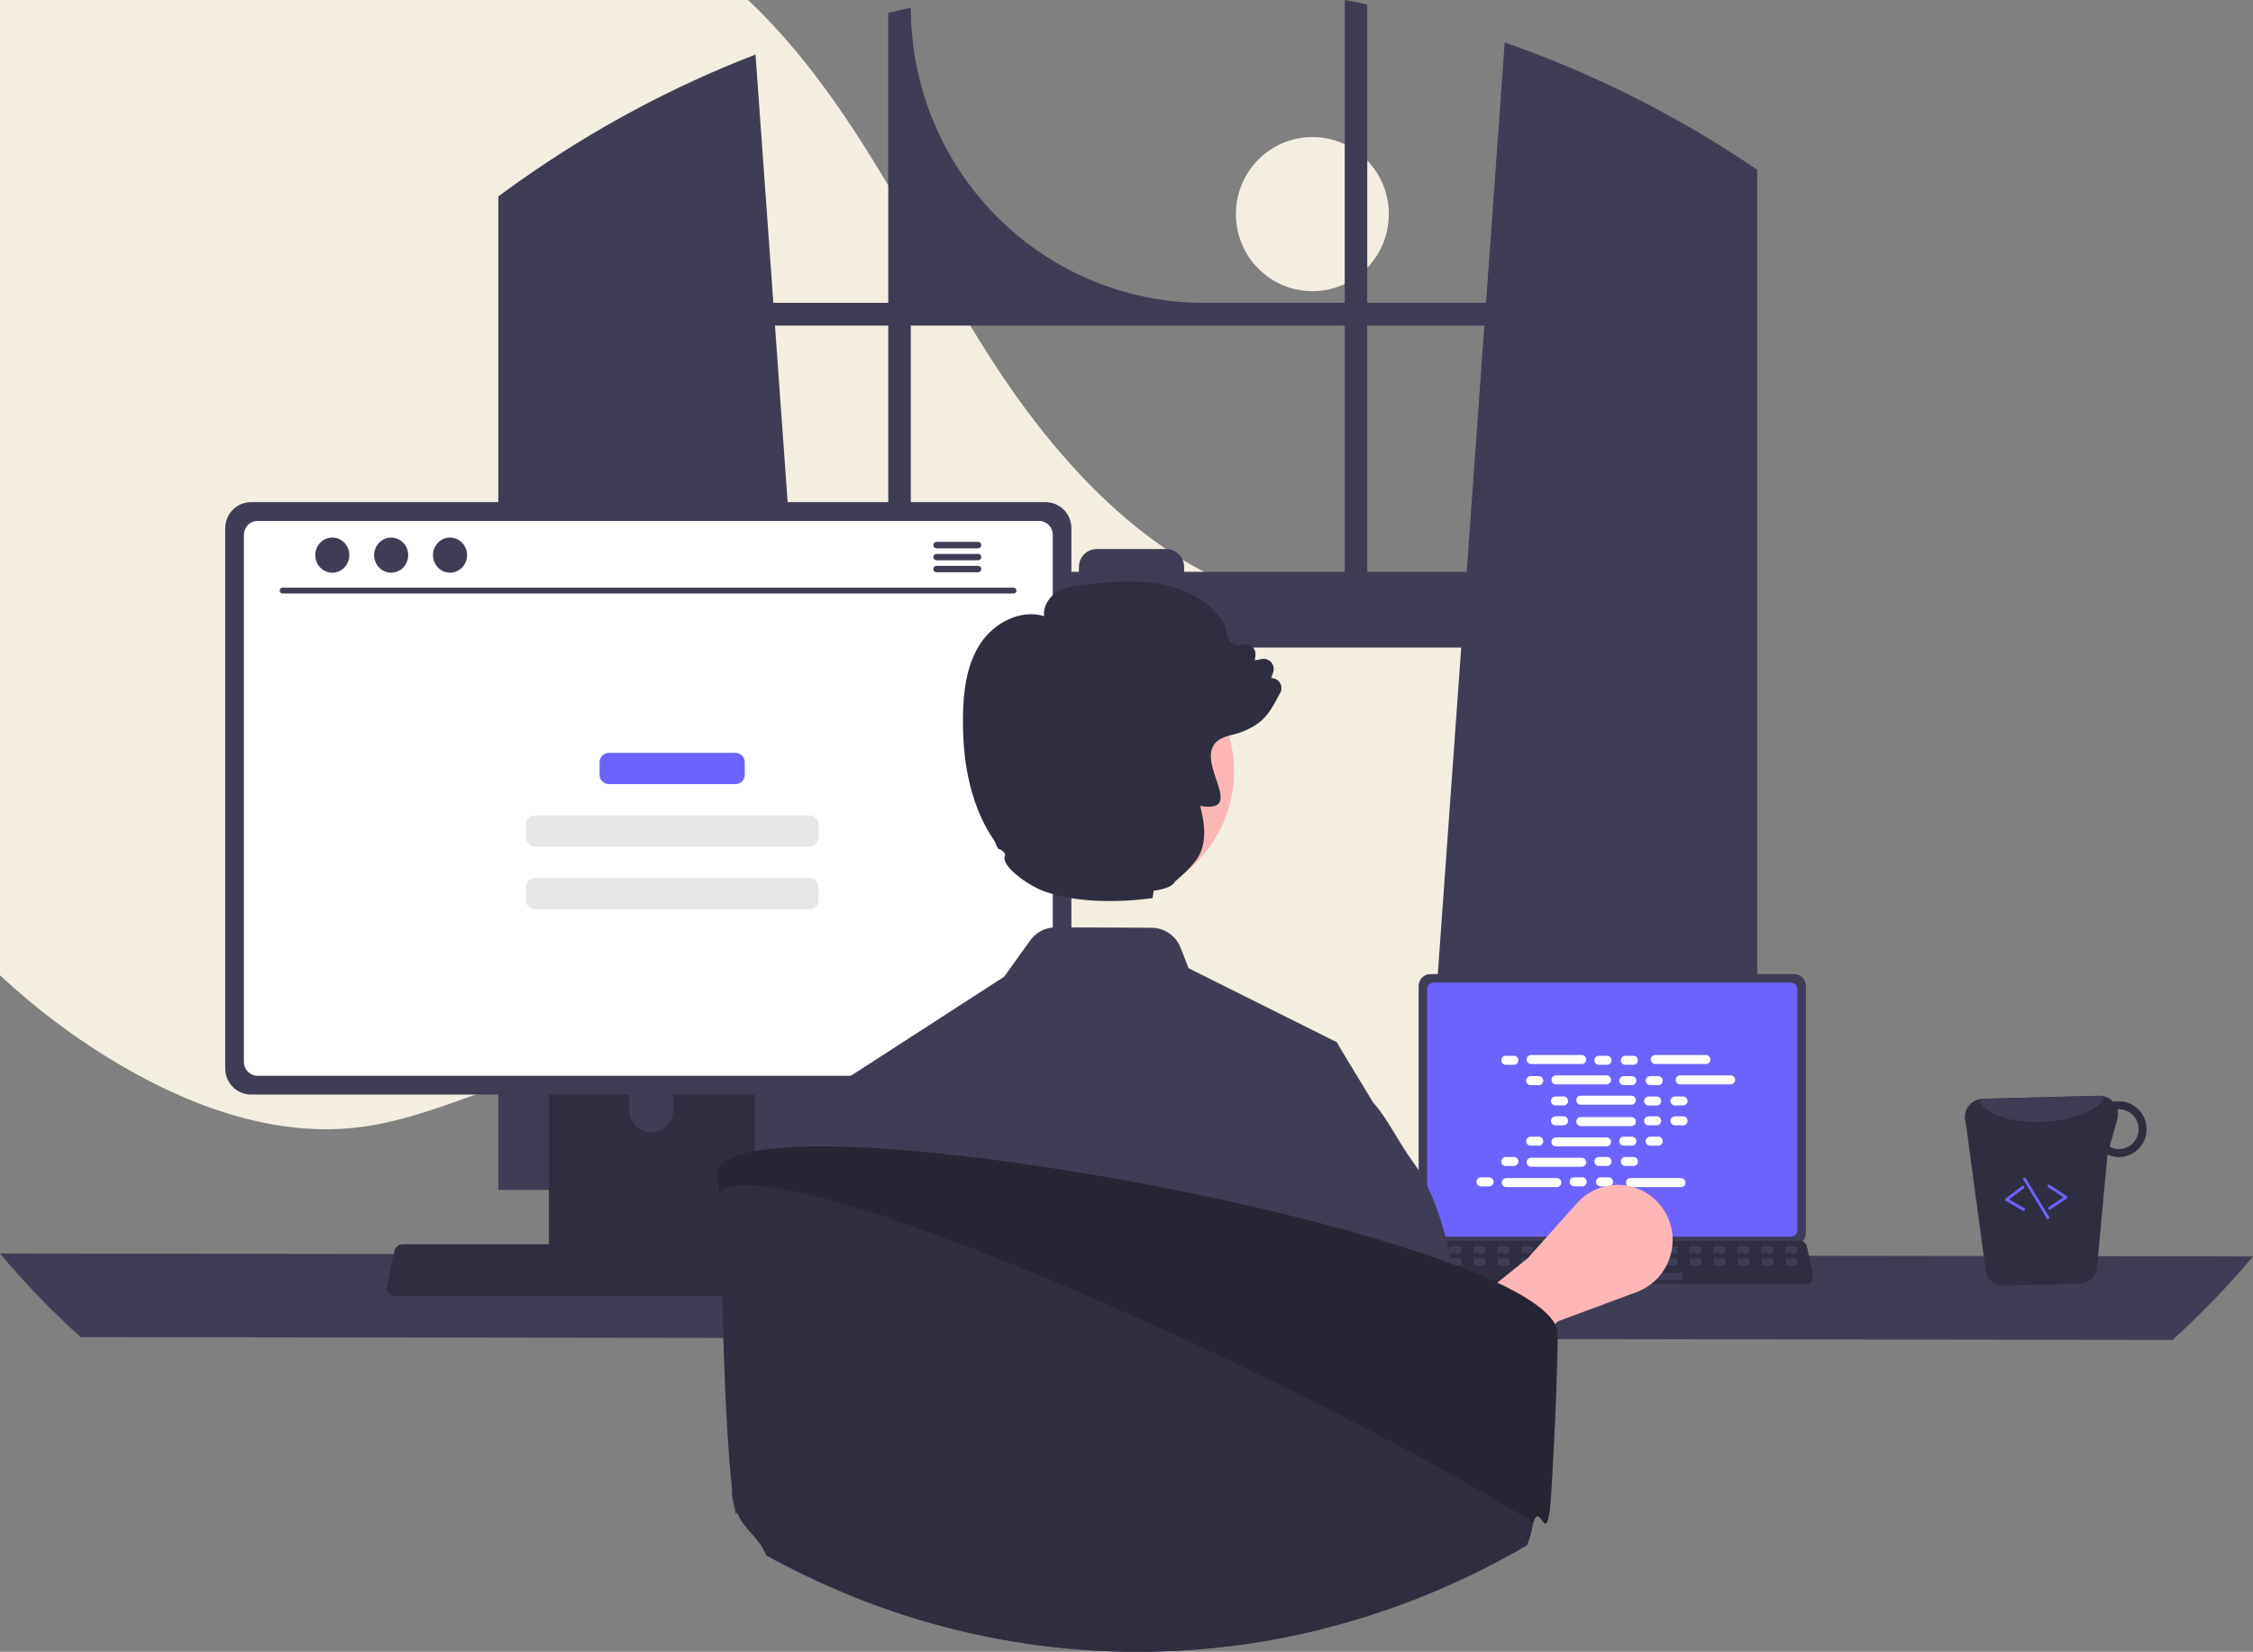 <svg width="798" height="585" viewBox="0 0 798 585" fill="none" xmlns="http://www.w3.org/2000/svg">
<rect x="0" y="0" width="798" height="585" fill="#808080" stroke="none"/>
<g id="undraw_programming_re_kg9v 1" clip-path="url(#clip0_2_2)">
<path id="Vector" d="M464.834 103.129C479.79 103.129 491.914 90.908 491.914 75.833C491.914 60.759 479.79 48.538 464.834 48.538C449.878 48.538 437.754 60.759 437.754 75.833C437.754 90.908 449.878 103.129 464.834 103.129Z" fill="#F4EEE0"/>
<path id="Vector_2" d="M551.021 422.769C591.272 391.867 610.497 339.939 598.462 290.403C598.163 289.173 597.847 287.945 597.515 286.719C589.535 257.315 569.795 229.37 541.023 219.974C516.865 212.085 490.496 218.152 465.293 215.015C415.818 208.856 377.462 168.508 350.473 126.262C323.484 84.017 302.743 36.729 266.88 1.828C207.767 -55.701 111.339 -68.087 38.048 -30.64C-35.244 6.807 -81.93 89.886 -79.939 172.684C-77.948 255.483 -29.181 334.644 41.639 376.644C67.656 392.073 97.747 403.003 127.693 399.178C153.678 395.86 177.287 381.787 203.149 377.609C243.81 371.04 284.212 389.57 319.38 411.163C354.549 432.757 388.519 458.351 428.483 468.362C467.288 478.082 515.364 450.143 551.021 422.769Z" fill="#F4EEE0"/>
<path id="Vector_3" d="M617.071 56.552C616.189 55.959 615.296 55.397 614.414 54.824C588.908 38.382 561.569 25.024 532.963 15.027L526.33 107.256H484.281V1.564C481.634 1.012 478.966 0.491 476.299 -4.57764e-05V107.256H426.329C398.82 107.256 372.437 96.241 352.985 76.635C333.534 57.029 322.606 30.437 322.606 2.709C319.928 3.292 317.271 3.915 314.614 4.58V107.256H273.913L267.595 19.311C238.198 30.674 210.289 45.618 184.491 63.81C184.044 64.117 183.598 64.433 183.162 64.74C180.921 66.325 178.71 67.94 176.509 69.575V421.429H296.459L294.34 391.835L282.676 229.345H517.557L505.894 391.835L503.774 421.429H622.396V60.109C620.631 58.903 618.856 57.717 617.071 56.552ZM314.614 202.511H280.749L274.492 115.312H314.614V202.511ZM476.299 202.511H419.422V200.783C419.422 199.953 419.26 199.13 418.944 198.363C418.628 197.596 418.166 196.899 417.583 196.312C417 195.726 416.308 195.261 415.546 194.944C414.784 194.627 413.968 194.464 413.144 194.466H388.418C387.595 194.465 386.779 194.629 386.019 194.946C385.258 195.263 384.567 195.729 383.985 196.315C383.403 196.902 382.941 197.599 382.626 198.365C382.311 199.132 382.15 199.954 382.15 200.783V202.511H322.606V115.312H476.299V202.511ZM484.281 202.511V115.312H525.752L519.494 202.511H484.281Z" fill="#3F3D56"/>
<path id="Vector_4" d="M-3.05176e-05 443.961C8.811 454.484 18.34 464.373 28.52 473.556L769.48 474.578C779.66 465.395 789.189 455.506 798 444.983L-3.05176e-05 443.961Z" fill="#3F3D56"/>
<path id="Vector_5" d="M502.47 349.197V436.81C502.47 437.926 502.911 438.997 503.694 439.786C504.477 440.576 505.539 441.02 506.647 441.021H635.456C636.564 441.02 637.626 440.576 638.409 439.786C639.193 438.997 639.633 437.926 639.634 436.81V349.197C639.631 348.082 639.19 347.013 638.407 346.224C637.624 345.436 636.563 344.993 635.456 344.991H506.647C505.54 344.993 504.479 345.436 503.696 346.225C502.913 347.013 502.472 348.082 502.47 349.197Z" fill="#3F3D56"/>
<path id="Vector_6" d="M499.776 453.896C500.012 454.195 500.312 454.435 500.653 454.6C500.994 454.764 501.368 454.849 501.747 454.847H639.671C640.048 454.847 640.421 454.761 640.761 454.598C641.101 454.434 641.401 454.196 641.639 453.9C641.876 453.605 642.046 453.26 642.135 452.891C642.223 452.521 642.229 452.136 642.152 451.764L640.011 441.514C639.922 441.096 639.731 440.707 639.455 440.382C639.179 440.057 638.827 439.808 638.431 439.655C638.144 439.542 637.838 439.484 637.53 439.484H503.879C503.571 439.484 503.265 439.542 502.979 439.655C502.582 439.808 502.23 440.057 501.954 440.382C501.678 440.707 501.487 441.096 501.398 441.514L499.257 451.764C499.181 452.136 499.188 452.52 499.278 452.889C499.367 453.258 499.538 453.602 499.776 453.896Z" fill="#2F2E41"/>
<path id="Vector_7" d="M632.798 443.899H636.055C636.329 443.899 636.55 443.676 636.55 443.4V441.829C636.55 441.554 636.329 441.33 636.055 441.33H632.798C632.524 441.33 632.302 441.554 632.302 441.829V443.4C632.302 443.676 632.524 443.899 632.798 443.899Z" fill="#3F3D56"/>
<path id="Vector_8" d="M624.301 443.899H627.559C627.833 443.899 628.054 443.676 628.054 443.4V441.829C628.054 441.554 627.833 441.33 627.559 441.33H624.301C624.028 441.33 623.806 441.554 623.806 441.829V443.4C623.806 443.676 624.028 443.899 624.301 443.899Z" fill="#3F3D56"/>
<path id="Vector_9" d="M615.805 443.899H619.063C619.337 443.899 619.558 443.676 619.558 443.4V441.829C619.558 441.554 619.337 441.33 619.063 441.33H615.805C615.532 441.33 615.31 441.554 615.31 441.829V443.4C615.31 443.676 615.532 443.899 615.805 443.899Z" fill="#3F3D56"/>
<path id="Vector_10" d="M607.309 443.899H610.567C610.841 443.899 611.062 443.676 611.062 443.4V441.829C611.062 441.554 610.841 441.33 610.567 441.33H607.309C607.036 441.33 606.814 441.554 606.814 441.829V443.4C606.814 443.676 607.036 443.899 607.309 443.899Z" fill="#3F3D56"/>
<path id="Vector_11" d="M598.814 443.899H602.071C602.345 443.899 602.566 443.676 602.566 443.4V441.829C602.566 441.554 602.345 441.33 602.071 441.33H598.814C598.54 441.33 598.318 441.554 598.318 441.829V443.4C598.318 443.676 598.54 443.899 598.814 443.899Z" fill="#3F3D56"/>
<path id="Vector_12" d="M590.317 443.899H593.575C593.849 443.899 594.07 443.676 594.07 443.4V441.829C594.07 441.554 593.849 441.33 593.575 441.33H590.317C590.044 441.33 589.822 441.554 589.822 441.829V443.4C589.822 443.676 590.044 443.899 590.317 443.899Z" fill="#3F3D56"/>
<path id="Vector_13" d="M581.821 443.899H585.079C585.353 443.899 585.574 443.676 585.574 443.4V441.829C585.574 441.554 585.353 441.33 585.079 441.33H581.821C581.548 441.33 581.326 441.554 581.326 441.829V443.4C581.326 443.676 581.548 443.899 581.821 443.899Z" fill="#3F3D56"/>
<path id="Vector_14" d="M573.325 443.899H576.583C576.857 443.899 577.078 443.676 577.078 443.4V441.829C577.078 441.554 576.857 441.33 576.583 441.33H573.325C573.052 441.33 572.83 441.554 572.83 441.829V443.4C572.83 443.676 573.052 443.899 573.325 443.899Z" fill="#3F3D56"/>
<path id="Vector_15" d="M564.829 443.899H568.087C568.361 443.899 568.582 443.676 568.582 443.4V441.829C568.582 441.554 568.361 441.33 568.087 441.33H564.829C564.556 441.33 564.334 441.554 564.334 441.829V443.4C564.334 443.676 564.556 443.899 564.829 443.899Z" fill="#3F3D56"/>
<path id="Vector_16" d="M556.333 443.899H559.591C559.865 443.899 560.086 443.676 560.086 443.4V441.829C560.086 441.554 559.865 441.33 559.591 441.33H556.333C556.06 441.33 555.838 441.554 555.838 441.829V443.4C555.838 443.676 556.06 443.899 556.333 443.899Z" fill="#3F3D56"/>
<path id="Vector_17" d="M547.837 443.899H551.095C551.369 443.899 551.59 443.676 551.59 443.4V441.829C551.59 441.554 551.369 441.33 551.095 441.33H547.837C547.564 441.33 547.342 441.554 547.342 441.829V443.4C547.342 443.676 547.564 443.899 547.837 443.899Z" fill="#3F3D56"/>
<path id="Vector_18" d="M539.341 443.899H542.599C542.873 443.899 543.094 443.676 543.094 443.4V441.829C543.094 441.554 542.873 441.33 542.599 441.33H539.341C539.068 441.33 538.846 441.554 538.846 441.829V443.4C538.846 443.676 539.068 443.899 539.341 443.899Z" fill="#3F3D56"/>
<path id="Vector_19" d="M530.845 443.899H534.103C534.376 443.899 534.598 443.676 534.598 443.4V441.829C534.598 441.554 534.376 441.33 534.103 441.33H530.845C530.572 441.33 530.35 441.554 530.35 441.829V443.4C530.35 443.676 530.572 443.899 530.845 443.899Z" fill="#3F3D56"/>
<path id="Vector_20" d="M522.349 443.899H525.607C525.881 443.899 526.102 443.676 526.102 443.4V441.829C526.102 441.554 525.881 441.33 525.607 441.33H522.349C522.076 441.33 521.854 441.554 521.854 441.829V443.4C521.854 443.676 522.076 443.899 522.349 443.899Z" fill="#3F3D56"/>
<path id="Vector_21" d="M513.853 443.899H517.111C517.385 443.899 517.606 443.676 517.606 443.4V441.829C517.606 441.554 517.385 441.33 517.111 441.33H513.853C513.58 441.33 513.358 441.554 513.358 441.829V443.4C513.358 443.676 513.58 443.899 513.853 443.899Z" fill="#3F3D56"/>
<path id="Vector_22" d="M505.357 443.899H508.615C508.889 443.899 509.11 443.676 509.11 443.4V441.829C509.11 441.554 508.889 441.33 508.615 441.33H505.357C505.084 441.33 504.862 441.554 504.862 441.829V443.4C504.862 443.676 505.084 443.899 505.357 443.899Z" fill="#3F3D56"/>
<path id="Vector_23" d="M632.898 448.181H636.156C636.429 448.181 636.651 447.958 636.651 447.682V446.111C636.651 445.835 636.429 445.612 636.156 445.612H632.898C632.624 445.612 632.403 445.835 632.403 446.111V447.682C632.403 447.958 632.624 448.181 632.898 448.181Z" fill="#3F3D56"/>
<path id="Vector_24" d="M624.402 448.181H627.66C627.933 448.181 628.155 447.958 628.155 447.682V446.111C628.155 445.835 627.933 445.612 627.66 445.612H624.402C624.128 445.612 623.907 445.835 623.907 446.111V447.682C623.907 447.958 624.128 448.181 624.402 448.181Z" fill="#3F3D56"/>
<path id="Vector_25" d="M615.906 448.181H619.164C619.437 448.181 619.659 447.958 619.659 447.682V446.111C619.659 445.835 619.437 445.612 619.164 445.612H615.906C615.632 445.612 615.411 445.835 615.411 446.111V447.682C615.411 447.958 615.632 448.181 615.906 448.181Z" fill="#3F3D56"/>
<path id="Vector_26" d="M607.41 448.181H610.668C610.941 448.181 611.163 447.958 611.163 447.682V446.111C611.163 445.835 610.941 445.612 610.668 445.612H607.41C607.136 445.612 606.915 445.835 606.915 446.111V447.682C606.915 447.958 607.136 448.181 607.41 448.181Z" fill="#3F3D56"/>
<path id="Vector_27" d="M598.914 448.181H602.172C602.445 448.181 602.667 447.958 602.667 447.682V446.111C602.667 445.835 602.445 445.612 602.172 445.612H598.914C598.64 445.612 598.419 445.835 598.419 446.111V447.682C598.419 447.958 598.64 448.181 598.914 448.181Z" fill="#3F3D56"/>
<path id="Vector_28" d="M590.418 448.181H593.676C593.949 448.181 594.171 447.958 594.171 447.682V446.111C594.171 445.835 593.949 445.612 593.676 445.612H590.418C590.144 445.612 589.923 445.835 589.923 446.111V447.682C589.923 447.958 590.144 448.181 590.418 448.181Z" fill="#3F3D56"/>
<path id="Vector_29" d="M581.922 448.181H585.18C585.453 448.181 585.675 447.958 585.675 447.682V446.111C585.675 445.835 585.453 445.612 585.18 445.612H581.922C581.648 445.612 581.427 445.835 581.427 446.111V447.682C581.427 447.958 581.648 448.181 581.922 448.181Z" fill="#3F3D56"/>
<path id="Vector_30" d="M573.426 448.181H576.683C576.957 448.181 577.179 447.958 577.179 447.682V446.111C577.179 445.835 576.957 445.612 576.683 445.612H573.426C573.152 445.612 572.931 445.835 572.931 446.111V447.682C572.931 447.958 573.152 448.181 573.426 448.181Z" fill="#3F3D56"/>
<path id="Vector_31" d="M564.93 448.181H568.188C568.461 448.181 568.683 447.958 568.683 447.682V446.111C568.683 445.835 568.461 445.612 568.188 445.612H564.93C564.656 445.612 564.435 445.835 564.435 446.111V447.682C564.435 447.958 564.656 448.181 564.93 448.181Z" fill="#3F3D56"/>
<path id="Vector_32" d="M556.434 448.181H559.692C559.965 448.181 560.187 447.958 560.187 447.682V446.111C560.187 445.835 559.965 445.612 559.692 445.612H556.434C556.16 445.612 555.939 445.835 555.939 446.111V447.682C555.939 447.958 556.16 448.181 556.434 448.181Z" fill="#3F3D56"/>
<path id="Vector_33" d="M547.938 448.181H551.196C551.469 448.181 551.691 447.958 551.691 447.682V446.111C551.691 445.835 551.469 445.612 551.196 445.612H547.938C547.664 445.612 547.443 445.835 547.443 446.111V447.682C547.443 447.958 547.664 448.181 547.938 448.181Z" fill="#3F3D56"/>
<path id="Vector_34" d="M539.442 448.181H542.7C542.973 448.181 543.195 447.958 543.195 447.682V446.111C543.195 445.835 542.973 445.612 542.7 445.612H539.442C539.168 445.612 538.947 445.835 538.947 446.111V447.682C538.947 447.958 539.168 448.181 539.442 448.181Z" fill="#3F3D56"/>
<path id="Vector_35" d="M530.946 448.181H534.204C534.477 448.181 534.699 447.958 534.699 447.682V446.111C534.699 445.835 534.477 445.612 534.204 445.612H530.946C530.672 445.612 530.451 445.835 530.451 446.111V447.682C530.451 447.958 530.672 448.181 530.946 448.181Z" fill="#3F3D56"/>
<path id="Vector_36" d="M522.45 448.181H525.707C525.981 448.181 526.203 447.958 526.203 447.682V446.111C526.203 445.835 525.981 445.612 525.707 445.612H522.45C522.176 445.612 521.955 445.835 521.955 446.111V447.682C521.955 447.958 522.176 448.181 522.45 448.181Z" fill="#3F3D56"/>
<path id="Vector_37" d="M513.954 448.181H517.212C517.485 448.181 517.707 447.958 517.707 447.682V446.111C517.707 445.835 517.485 445.612 517.212 445.612H513.954C513.68 445.612 513.459 445.835 513.459 446.111V447.682C513.459 447.958 513.68 448.181 513.954 448.181Z" fill="#3F3D56"/>
<path id="Vector_38" d="M505.458 448.181H508.715C508.989 448.181 509.211 447.958 509.211 447.682V446.111C509.211 445.835 508.989 445.612 508.715 445.612H505.458C505.184 445.612 504.963 445.835 504.963 446.111V447.682C504.963 447.958 505.184 448.181 505.458 448.181Z" fill="#3F3D56"/>
<path id="Vector_39" d="M562.381 453.319H595.375C595.648 453.319 595.87 453.096 595.87 452.82V451.249C595.87 450.973 595.648 450.75 595.375 450.75H562.381C562.108 450.75 561.886 450.973 561.886 451.249V452.82C561.886 453.096 562.108 453.319 562.381 453.319Z" fill="#3F3D56"/>
<path id="Vector_40" d="M527.425 366.725H524.541C523.667 366.725 522.958 367.439 522.958 368.321C522.958 369.202 523.667 369.917 524.541 369.917H527.425C528.299 369.917 529.008 369.202 529.008 368.321C529.008 367.439 528.299 366.725 527.425 366.725Z" fill="white"/>
<path id="Vector_41" d="M560.41 366.725H557.526C556.652 366.725 555.943 367.439 555.943 368.321C555.943 369.202 556.652 369.917 557.526 369.917H560.41C561.285 369.917 561.994 369.202 561.994 368.321C561.994 367.439 561.285 366.725 560.41 366.725Z" fill="white"/>
<path id="Vector_42" d="M569.756 366.725H566.872C565.998 366.725 565.289 367.439 565.289 368.321C565.289 369.202 565.998 369.917 566.872 369.917H569.756C570.63 369.917 571.339 369.202 571.339 368.321C571.339 367.439 570.63 366.725 569.756 366.725Z" fill="white"/>
<path id="Vector_43" d="M551.438 366.459H533.513C532.639 366.459 531.93 367.173 531.93 368.055C531.93 368.936 532.639 369.651 533.513 369.651H551.438C552.313 369.651 553.021 368.936 553.021 368.055C553.021 367.173 552.313 366.459 551.438 366.459Z" fill="white"/>
<path id="Vector_44" d="M595.418 366.459H577.493C576.619 366.459 575.91 367.173 575.91 368.055C575.91 368.936 576.619 369.651 577.493 369.651H595.418C596.293 369.651 597.002 368.936 597.002 368.055C597.002 367.173 596.293 366.459 595.418 366.459Z" fill="white"/>
<g id="laptopline1">
<path id="Vector_45" d="M505.491 350.288V435.729C505.492 436.325 505.728 436.897 506.146 437.319C506.565 437.741 507.132 437.978 507.724 437.979H634.384C634.976 437.978 635.543 437.741 635.962 437.319C636.38 436.897 636.616 436.325 636.617 435.729V350.288C636.617 349.69 636.382 349.117 635.963 348.695C635.544 348.272 634.977 348.034 634.384 348.032H507.724C507.131 348.034 506.564 348.272 506.145 348.695C505.727 349.117 505.491 349.69 505.491 350.288Z" fill="#6C63FF"/>
<path id="Vector_46" d="M536.221 373.928H533.337C532.463 373.928 531.754 374.643 531.754 375.524C531.754 376.406 532.463 377.12 533.337 377.12H536.221C537.096 377.12 537.804 376.406 537.804 375.524C537.804 374.643 537.096 373.928 536.221 373.928Z" fill="white"/>
<path id="Vector_47" d="M569.206 373.928H566.322C565.448 373.928 564.739 374.643 564.739 375.524C564.739 376.406 565.448 377.12 566.322 377.12H569.206C570.081 377.12 570.79 376.406 570.79 375.524C570.79 374.643 570.081 373.928 569.206 373.928Z" fill="white"/>
<path id="Vector_48" d="M578.552 373.928H575.668C574.794 373.928 574.085 374.643 574.085 375.524C574.085 376.406 574.794 377.12 575.668 377.12H578.552C579.426 377.12 580.135 376.406 580.135 375.524C580.135 374.643 579.426 373.928 578.552 373.928Z" fill="white"/>
<path id="Vector_49" d="M560.234 373.662H542.309C541.435 373.662 540.726 374.377 540.726 375.258C540.726 376.14 541.435 376.854 542.309 376.854H560.234C561.109 376.854 561.817 376.14 561.817 375.258C561.817 374.377 561.109 373.662 560.234 373.662Z" fill="white"/>
<path id="Vector_50" d="M604.214 373.662H586.289C585.415 373.662 584.706 374.377 584.706 375.258C584.706 376.14 585.415 376.854 586.289 376.854H604.214C605.089 376.854 605.798 376.14 605.798 375.258C605.798 374.377 605.089 373.662 604.214 373.662Z" fill="white"/>
</g>
<g id="laptopline2">
<path id="Vector_51" d="M545.017 381.132H542.133C541.259 381.132 540.55 381.847 540.55 382.728C540.55 383.609 541.259 384.324 542.133 384.324H545.017C545.892 384.324 546.6 383.609 546.6 382.728C546.6 381.847 545.892 381.132 545.017 381.132Z" fill="white"/>
<path id="Vector_52" d="M578.002 381.132H575.118C574.244 381.132 573.535 381.847 573.535 382.728C573.535 383.609 574.244 384.324 575.118 384.324H578.002C578.877 384.324 579.586 383.609 579.586 382.728C579.586 381.847 578.877 381.132 578.002 381.132Z" fill="white"/>
<path id="Vector_53" d="M587.348 381.132H584.464C583.59 381.132 582.881 381.847 582.881 382.728C582.881 383.609 583.59 384.324 584.464 384.324H587.348C588.223 384.324 588.931 383.609 588.931 382.728C588.931 381.847 588.223 381.132 587.348 381.132Z" fill="white"/>
<path id="Vector_54" d="M569.03 380.866H551.105C550.231 380.866 549.522 381.58 549.522 382.462C549.522 383.343 550.231 384.058 551.105 384.058H569.03C569.905 384.058 570.613 383.343 570.613 382.462C570.613 381.58 569.905 380.866 569.03 380.866Z" fill="white"/>
<path id="Vector_55" d="M613.01 380.866H595.085C594.211 380.866 593.502 381.58 593.502 382.462C593.502 383.343 594.211 384.058 595.085 384.058H613.01C613.885 384.058 614.594 383.343 614.594 382.462C614.594 381.58 613.885 380.866 613.01 380.866Z" fill="white"/>
</g>
<g id="laptopline3">
<path id="Vector_56" d="M553.813 388.336H550.929C550.055 388.336 549.346 389.05 549.346 389.931C549.346 390.813 550.055 391.527 550.929 391.527H553.813C554.688 391.527 555.396 390.813 555.396 389.931C555.396 389.05 554.688 388.336 553.813 388.336Z" fill="white"/>
<path id="Vector_57" d="M586.798 388.336H583.914C583.04 388.336 582.331 389.05 582.331 389.931C582.331 390.813 583.04 391.527 583.914 391.527H586.798C587.673 391.527 588.382 390.813 588.382 389.931C588.382 389.05 587.673 388.336 586.798 388.336Z" fill="white"/>
<path id="Vector_58" d="M596.144 388.336H593.26C592.386 388.336 591.677 389.05 591.677 389.931C591.677 390.813 592.386 391.527 593.26 391.527H596.144C597.019 391.527 597.727 390.813 597.727 389.931C597.727 389.05 597.019 388.336 596.144 388.336Z" fill="white"/>
<path id="Vector_59" d="M577.826 388.07H559.901C559.027 388.07 558.318 388.784 558.318 389.665C558.318 390.547 559.027 391.261 559.901 391.261H577.826C578.701 391.261 579.41 390.547 579.41 389.665C579.41 388.784 578.701 388.07 577.826 388.07Z" fill="white"/>
</g>
<g id="laptopline7">
<path id="Vector_60" d="M560.41 416.98H557.526C556.652 416.98 555.943 417.694 555.943 418.576C555.943 419.457 556.652 420.172 557.526 420.172H560.41C561.285 420.172 561.994 419.457 561.994 418.576C561.994 417.694 561.285 416.98 560.41 416.98Z" fill="white"/>
<path id="Vector_61" d="M569.756 416.98H566.872C565.998 416.98 565.289 417.694 565.289 418.576C565.289 419.457 565.998 420.172 566.872 420.172H569.756C570.63 420.172 571.339 419.457 571.339 418.576C571.339 417.694 570.63 416.98 569.756 416.98Z" fill="white"/>
<path id="Vector_62" d="M595.418 417.246H577.493C576.619 417.246 575.91 417.961 575.91 418.842C575.91 419.723 576.619 420.438 577.493 420.438H595.418C596.293 420.438 597.002 419.723 597.002 418.842C597.002 417.961 596.293 417.246 595.418 417.246Z" fill="white"/>
<path id="Vector_63" d="M527.425 416.98H524.541C523.667 416.98 522.958 417.694 522.958 418.576C522.958 419.457 523.667 420.172 524.541 420.172H527.425C528.299 420.172 529.008 419.457 529.008 418.576C529.008 417.694 528.299 416.98 527.425 416.98Z" fill="white"/>
<path id="Vector_64" d="M551.438 417.246H533.513C532.639 417.246 531.93 417.961 531.93 418.842C531.93 419.723 532.639 420.438 533.513 420.438H551.438C552.313 420.438 553.021 419.723 553.021 418.842C553.021 417.961 552.313 417.246 551.438 417.246Z" fill="white"/>
</g>
<g id="laptopline6">
<path id="Vector_65" d="M536.221 409.776H533.337C532.463 409.776 531.754 410.491 531.754 411.372C531.754 412.254 532.463 412.968 533.337 412.968H536.221C537.096 412.968 537.804 412.254 537.804 411.372C537.804 410.491 537.096 409.776 536.221 409.776Z" fill="white"/>
<path id="Vector_66" d="M569.206 409.776H566.322C565.448 409.776 564.739 410.491 564.739 411.372C564.739 412.254 565.448 412.968 566.322 412.968H569.206C570.081 412.968 570.79 412.254 570.79 411.372C570.79 410.491 570.081 409.776 569.206 409.776Z" fill="white"/>
<path id="Vector_67" d="M578.552 409.776H575.668C574.794 409.776 574.085 410.491 574.085 411.372C574.085 412.254 574.794 412.968 575.668 412.968H578.552C579.426 412.968 580.135 412.254 580.135 411.372C580.135 410.491 579.426 409.776 578.552 409.776Z" fill="white"/>
<path id="Vector_68" d="M560.234 410.043H542.309C541.435 410.043 540.726 410.757 540.726 411.638C540.726 412.52 541.435 413.234 542.309 413.234H560.234C561.109 413.234 561.817 412.52 561.817 411.638C561.817 410.757 561.109 410.043 560.234 410.043Z" fill="white"/>
</g>
<g id="laptopline5">
<path id="Vector_69" d="M545.017 402.573H542.133C541.259 402.573 540.55 403.287 540.55 404.169C540.55 405.05 541.259 405.765 542.133 405.765H545.017C545.892 405.765 546.6 405.05 546.6 404.169C546.6 403.287 545.892 402.573 545.017 402.573Z" fill="white"/>
<path id="Vector_70" d="M578.002 402.573H575.118C574.244 402.573 573.535 403.287 573.535 404.169C573.535 405.05 574.244 405.765 575.118 405.765H578.002C578.877 405.765 579.586 405.05 579.586 404.169C579.586 403.287 578.877 402.573 578.002 402.573Z" fill="white"/>
<path id="Vector_71" d="M587.348 402.573H584.464C583.59 402.573 582.881 403.287 582.881 404.169C582.881 405.05 583.59 405.765 584.464 405.765H587.348C588.223 405.765 588.931 405.05 588.931 404.169C588.931 403.287 588.223 402.573 587.348 402.573Z" fill="white"/>
<path id="Vector_72" d="M569.03 402.839H551.105C550.231 402.839 549.522 403.553 549.522 404.435C549.522 405.316 550.231 406.031 551.105 406.031H569.03C569.905 406.031 570.613 405.316 570.613 404.435C570.613 403.553 569.905 402.839 569.03 402.839Z" fill="white"/>
</g>
<g id="laptopline4">
<path id="Vector_73" d="M553.813 395.369H550.929C550.055 395.369 549.346 396.084 549.346 396.965C549.346 397.847 550.055 398.561 550.929 398.561H553.813C554.688 398.561 555.396 397.847 555.396 396.965C555.396 396.084 554.688 395.369 553.813 395.369Z" fill="white"/>
<path id="Vector_74" d="M586.798 395.369H583.914C583.04 395.369 582.331 396.084 582.331 396.965C582.331 397.847 583.04 398.561 583.914 398.561H586.798C587.673 398.561 588.382 397.847 588.382 396.965C588.382 396.084 587.673 395.369 586.798 395.369Z" fill="white"/>
<path id="Vector_75" d="M596.144 395.369H593.26C592.386 395.369 591.677 396.084 591.677 396.965C591.677 397.847 592.386 398.561 593.26 398.561H596.144C597.019 398.561 597.727 397.847 597.727 396.965C597.727 396.084 597.019 395.369 596.144 395.369Z" fill="white"/>
<path id="Vector_76" d="M577.826 395.635H559.901C559.027 395.635 558.318 396.35 558.318 397.231C558.318 398.113 559.027 398.827 559.901 398.827H577.826C578.701 398.827 579.41 398.113 579.41 397.231C579.41 396.35 578.701 395.635 577.826 395.635Z" fill="white"/>
</g>
<g id="hand">
<path id="Vector_77" d="M512.092 501.403L498.552 479.831L541.05 445.685L558.591 426.097C560.87 423.552 563.772 421.655 567.006 420.595C570.24 419.534 573.694 419.348 577.022 420.055C580.35 420.761 583.436 422.336 585.971 424.621C588.507 426.906 590.403 429.822 591.47 433.077C593.051 437.901 592.711 443.155 590.521 447.731C588.332 452.307 584.464 455.846 579.735 457.602L551.998 467.902L512.092 501.403Z" fill="#FFB6B6"/>
</g>
<path id="Vector_78" d="M194.414 344.995V449.839H267.285V344.995C267.286 344.241 267.047 343.507 266.604 342.9C266.16 342.292 265.535 341.845 264.82 341.622C264.483 341.51 264.13 341.454 263.776 341.458H197.933C197.471 341.457 197.014 341.548 196.588 341.726C196.161 341.903 195.773 342.163 195.446 342.492C195.119 342.82 194.86 343.21 194.683 343.64C194.506 344.07 194.414 344.53 194.414 344.995ZM222.852 381.02C222.871 378.953 223.699 376.977 225.156 375.523C226.613 374.068 228.58 373.252 230.631 373.252C232.682 373.252 234.65 374.068 236.106 375.523C237.563 376.977 238.391 378.953 238.41 381.02V393.185C238.4 395.258 237.575 397.242 236.118 398.703C234.66 400.165 232.687 400.986 230.631 400.986C228.575 400.986 226.602 400.165 225.145 398.703C223.687 397.242 222.863 395.258 222.852 393.185V381.02Z" fill="#2F2E41"/>
<path id="Vector_79" d="M194.191 446.486V456.596C194.192 457.12 194.399 457.622 194.765 457.993C195.132 458.364 195.629 458.575 196.148 458.579H265.55C266.071 458.577 266.568 458.367 266.935 457.995C267.302 457.623 267.508 457.12 267.508 456.596V446.486H194.191Z" fill="#3F3D56"/>
<path id="Vector_80" d="M79.778 187.035V378.464C79.78 380.904 80.742 383.243 82.453 384.968C84.165 386.693 86.485 387.663 88.906 387.665H370.349C372.769 387.663 375.089 386.693 376.801 384.968C378.512 383.243 379.475 380.904 379.476 378.464V187.035C379.471 184.597 378.507 182.262 376.796 180.539C375.085 178.817 372.767 177.848 370.349 177.845H88.906C86.487 177.848 84.169 178.817 82.458 180.539C80.747 182.262 79.783 184.597 79.778 187.035Z" fill="#3F3D56"/>
<path id="Vector_81" d="M86.38 189.417V376.103C86.382 377.406 86.897 378.656 87.811 379.577C88.726 380.499 89.965 381.018 91.258 381.02H368.006C369.299 381.018 370.538 380.499 371.453 379.577C372.367 378.656 372.882 377.406 372.884 376.103V189.417C372.884 188.112 372.37 186.86 371.456 185.936C370.541 185.012 369.3 184.492 368.006 184.489H91.258C89.964 184.492 88.723 185.012 87.809 185.936C86.894 186.86 86.38 188.112 86.38 189.417Z" fill="white"/>
<path id="Vector_82" d="M137.74 457.894C138.021 458.25 138.379 458.538 138.787 458.734C139.195 458.931 139.641 459.031 140.093 459.029H304.739C305.19 459.029 305.634 458.927 306.041 458.731C306.447 458.536 306.805 458.252 307.089 457.899C307.372 457.547 307.574 457.135 307.68 456.694C307.786 456.253 307.793 455.793 307.701 455.349L305.145 443.112C305.039 442.613 304.811 442.149 304.482 441.762C304.152 441.374 303.732 441.076 303.259 440.894C302.916 440.759 302.552 440.689 302.184 440.69H142.638C142.27 440.689 141.906 440.759 141.563 440.894C141.09 441.076 140.67 441.374 140.34 441.762C140.011 442.149 139.783 442.613 139.677 443.112L137.121 455.349C137.03 455.793 137.038 456.252 137.145 456.692C137.253 457.132 137.455 457.543 137.74 457.894Z" fill="#2F2E41"/>
<path id="Vector_83" d="M359.024 210.206H100.073C99.804 210.2 99.548 210.088 99.36 209.894C99.171 209.7 99.066 209.44 99.066 209.168C99.066 208.897 99.171 208.636 99.36 208.442C99.548 208.248 99.804 208.136 100.073 208.13H359.024C359.294 208.136 359.55 208.248 359.738 208.442C359.926 208.636 360.032 208.897 360.032 209.168C360.032 209.44 359.926 209.7 359.738 209.894C359.55 210.088 359.294 210.2 359.024 210.206Z" fill="#3F3D56"/>
<path id="Vector_84" d="M117.7 202.831C121.033 202.831 123.735 200.047 123.735 196.612C123.735 193.178 121.033 190.394 117.7 190.394C114.367 190.394 111.665 193.178 111.665 196.612C111.665 200.047 114.367 202.831 117.7 202.831Z" fill="#3F3D56"/>
<path id="Vector_85" d="M138.548 202.831C141.881 202.831 144.583 200.047 144.583 196.612C144.583 193.178 141.881 190.394 138.548 190.394C135.215 190.394 132.513 193.178 132.513 196.612C132.513 200.047 135.215 202.831 138.548 202.831Z" fill="#3F3D56"/>
<path id="Vector_86" d="M159.397 202.831C162.73 202.831 165.431 200.047 165.431 196.612C165.431 193.178 162.73 190.394 159.397 190.394C156.063 190.394 153.362 193.178 153.362 196.612C153.362 200.047 156.063 202.831 159.397 202.831Z" fill="#3F3D56"/>
<path id="Vector_87" d="M346.47 191.931H331.663C331.37 191.938 331.092 192.06 330.887 192.271C330.683 192.483 330.568 192.766 330.568 193.061C330.568 193.356 330.683 193.64 330.887 193.851C331.092 194.062 331.37 194.184 331.663 194.191H346.47C346.765 194.186 347.046 194.066 347.253 193.854C347.46 193.643 347.575 193.358 347.575 193.061C347.575 192.764 347.46 192.479 347.253 192.268C347.046 192.057 346.765 191.936 346.47 191.931Z" fill="#3F3D56"/>
<path id="Vector_88" d="M346.47 196.174H331.663C331.37 196.18 331.091 196.302 330.886 196.513C330.681 196.725 330.567 197.008 330.567 197.303C330.567 197.599 330.681 197.882 330.886 198.094C331.091 198.305 331.37 198.427 331.663 198.433H346.47C346.765 198.429 347.047 198.309 347.254 198.097C347.461 197.886 347.578 197.601 347.578 197.303C347.578 197.006 347.461 196.721 347.254 196.509C347.047 196.298 346.765 196.177 346.47 196.174Z" fill="#3F3D56"/>
<path id="Vector_89" d="M346.47 200.416H331.663C331.37 200.423 331.092 200.545 330.887 200.756C330.683 200.967 330.568 201.251 330.568 201.546C330.568 201.841 330.683 202.124 330.887 202.335C331.092 202.547 331.37 202.669 331.663 202.675H346.47C346.765 202.671 347.046 202.55 347.253 202.339C347.46 202.128 347.575 201.843 347.575 201.546C347.575 201.249 347.46 200.964 347.253 200.753C347.046 200.541 346.765 200.42 346.47 200.416Z" fill="#3F3D56"/>
<path id="Vector_90" d="M703.451 450.923C703.898 452.234 704.746 453.369 705.872 454.165C706.999 454.96 708.347 455.375 709.722 455.351L736.59 454.654C737.976 454.626 739.315 454.148 740.409 453.29C741.502 452.432 742.29 451.24 742.656 449.893L746.458 408.913C747.807 409.529 749.276 409.833 750.757 409.803C752.043 409.771 753.31 409.483 754.486 408.957C755.662 408.431 756.724 407.676 757.611 406.736C758.498 405.796 759.192 404.69 759.655 403.479C760.117 402.269 760.338 400.979 760.306 399.682C760.274 398.385 759.988 397.108 759.466 395.923C758.944 394.737 758.196 393.667 757.263 392.773C756.331 391.879 755.233 391.179 754.032 390.713C752.831 390.247 751.551 390.024 750.265 390.057C749.673 390.055 749.083 390.117 748.504 390.241C747.874 389.555 747.109 389.009 746.258 388.639C745.407 388.268 744.488 388.082 743.561 388.091L702.231 389.167C701.888 389.18 701.547 389.223 701.212 389.295C700.305 389.465 699.446 389.829 698.69 390.362C697.935 390.895 697.302 391.586 696.834 392.386C696.366 393.187 696.073 394.079 695.976 395.003C695.878 395.927 695.978 396.861 696.269 397.743L703.451 450.923ZM747.238 406.131L749.944 396.365C750.251 395.237 750.258 394.047 749.964 392.915C750.096 392.915 750.211 392.852 750.343 392.852C752.198 392.813 753.992 393.518 755.333 394.811C756.674 396.104 757.451 397.88 757.494 399.75C757.538 401.619 756.844 403.43 755.565 404.785C754.286 406.14 752.526 406.928 750.671 406.977C749.471 407.015 748.285 406.722 747.238 406.131Z" fill="#2F2E41"/>
<path id="Vector_91" d="M701.212 389.295C702.092 394.369 711.992 397.937 723.895 397.317C734.841 396.808 743.791 392.934 745.431 388.343C744.824 388.162 744.193 388.077 743.561 388.091L702.231 389.167C701.888 389.18 701.547 389.222 701.212 389.295Z" fill="#3F3D56"/>
<path id="Vector_92" d="M726.077 428.404C726.131 428.39 726.183 428.368 726.23 428.336L732.065 424.487C732.135 424.441 732.193 424.377 732.233 424.303C732.273 424.228 732.295 424.144 732.295 424.06C732.295 423.975 732.274 423.891 732.234 423.817C732.193 423.742 732.136 423.679 732.065 423.632L726 419.628C725.945 419.591 725.882 419.565 725.817 419.553C725.751 419.54 725.684 419.54 725.618 419.554C725.553 419.567 725.491 419.594 725.436 419.632C725.381 419.67 725.333 419.718 725.297 419.774C725.26 419.83 725.235 419.893 725.223 419.96C725.21 420.026 725.211 420.094 725.225 420.159C725.238 420.225 725.265 420.288 725.303 420.343C725.34 420.399 725.389 420.446 725.445 420.483L730.861 424.059L725.675 427.481C725.574 427.547 725.5 427.647 725.466 427.763C725.432 427.879 725.44 428.004 725.488 428.114C725.536 428.225 725.622 428.315 725.73 428.368C725.837 428.421 725.96 428.434 726.077 428.404Z" fill="#6C63FF"/>
<path id="Vector_93" d="M716.861 428.833C716.959 428.808 717.047 428.754 717.114 428.678C717.182 428.602 717.225 428.508 717.239 428.407C717.253 428.306 717.236 428.203 717.192 428.112C717.147 428.02 717.076 427.945 716.989 427.894L711.61 424.786L716.809 420.894C716.862 420.854 716.907 420.804 716.941 420.746C716.976 420.689 716.998 420.625 717.008 420.558C717.018 420.492 717.014 420.424 716.998 420.359C716.982 420.294 716.953 420.233 716.913 420.179C716.874 420.125 716.824 420.08 716.767 420.046C716.71 420.011 716.646 419.988 716.58 419.979C716.515 419.969 716.447 419.972 716.383 419.989C716.318 420.005 716.258 420.034 716.204 420.074L710.384 424.432C710.316 424.482 710.262 424.549 710.227 424.626C710.191 424.702 710.175 424.787 710.18 424.872C710.185 424.956 710.211 425.039 710.255 425.111C710.3 425.183 710.361 425.243 710.434 425.285L716.484 428.781C716.598 428.847 716.733 428.865 716.861 428.833Z" fill="#6C63FF"/>
<path id="Vector_94" d="M725.496 431.778C725.545 431.765 725.592 431.746 725.635 431.719C725.692 431.684 725.742 431.638 725.781 431.584C725.821 431.53 725.849 431.468 725.865 431.403C725.881 431.338 725.883 431.27 725.873 431.204C725.863 431.137 725.84 431.074 725.805 431.016L717.534 417.309C717.464 417.194 717.351 417.111 717.22 417.079C717.09 417.047 716.952 417.069 716.837 417.14C716.722 417.21 716.64 417.323 716.608 417.455C716.576 417.587 716.598 417.726 716.667 417.842L724.939 431.548C724.995 431.642 725.08 431.714 725.18 431.756C725.28 431.797 725.391 431.805 725.496 431.778Z" fill="#6C63FF"/>
<path id="Vector_95" d="M260.489 266.635H215.67C213.842 266.635 212.36 268.129 212.36 269.972V274.385C212.36 276.228 213.842 277.722 215.67 277.722H260.489C262.317 277.722 263.8 276.228 263.8 274.385V269.972C263.8 268.129 262.317 266.635 260.489 266.635Z" fill="#6C63FF"/>
<path id="Vector_96" d="M286.614 288.809H189.546C187.717 288.809 186.235 290.303 186.235 292.146V296.56C186.235 298.402 187.717 299.896 189.546 299.896H286.614C288.442 299.896 289.924 298.402 289.924 296.56V292.146C289.924 290.303 288.442 288.809 286.614 288.809Z" fill="#E6E6E6"/>
<path id="Vector_97" d="M286.614 310.984H189.546C187.717 310.984 186.235 312.478 186.235 314.321V318.734C186.235 320.577 187.717 322.071 189.546 322.071H286.614C288.442 322.071 289.924 320.577 289.924 318.734V314.321C289.924 312.478 288.442 310.984 286.614 310.984Z" fill="#E6E6E6"/>
<path id="Vector_98" d="M294.842 385.237L295.062 385.937L295.073 385.96L301.691 406.24L309.304 429.61L323.628 473.528L323.766 480.35V480.373L324.831 535.253L321.88 542.693L325.201 554.891C325.201 554.891 323.674 536.452 315.482 547.041C310.843 553.059 305.417 559.216 300.962 564.989C307.453 567.636 314.048 570.03 320.747 572.172C322.193 572.639 323.651 573.082 325.109 573.525C325.421 573.618 325.733 573.712 326.046 573.805C348.251 580.424 371.208 584.143 394.353 584.872C395.557 584.907 396.737 584.93 397.882 584.953C398.287 584.965 398.681 584.977 399.074 584.977C400.37 584.988 401.654 585 402.95 585C405.565 585 408.168 584.961 410.759 584.883C429.941 584.339 449.011 581.739 467.648 577.128C467.521 569.373 467.174 560.312 466.676 550.633C466.445 545.887 461.25 540.744 460.937 535.776C460.718 532.044 465.38 528.534 465.137 524.744C463.564 501.409 461.597 510.367 460.139 493.842C459.989 492.221 459.85 490.67 459.723 489.189C458.785 478.577 458.138 471.942 458.138 471.942L464.362 432.397L474.139 370.31L473.387 369.062L472.542 368.642L420.975 342.917L418.176 335.687C417.36 333.603 415.944 331.814 414.111 330.549C412.279 329.283 410.112 328.599 407.89 328.585L373.921 328.445C372.158 328.437 370.419 328.852 368.848 329.658C367.276 330.463 365.918 331.634 364.885 333.074L355.687 345.914L294.842 385.237Z" fill="#3F3D56"/>
<path id="Vector_99" d="M331.46 463.755L323.766 480.35L318.514 491.685L309.478 539.369L304.954 544.209L301.078 527.076L260.512 536.155C259.181 528.703 260.156 536.407 259.334 528.232C259.566 527.999 259.809 527.766 260.052 527.533C260.7 526.926 261.243 526.355 261.232 525.807C260.769 497.609 262.157 449.621 273.75 420.549C275.566 415.802 277.96 411.301 280.877 407.149C281.109 406.834 281.329 406.519 281.548 406.205C286.894 398.66 290.272 391.231 295.062 385.948V385.937C295.092 385.912 295.119 385.885 295.143 385.855C295.16 385.846 295.176 385.834 295.189 385.82L328.093 368.234L329.505 408.21L330.512 436.945L331.46 463.755Z" fill="#3F3D56"/>
<path id="Vector_100" d="M450.107 468.468L459.718 489.195L463.072 496.413L472.106 544.093L476.615 548.921L480.5 531.793L482.325 531.415L515.245 524.543L524.84 555.258C527.002 551.626 527.854 547.353 527.252 543.161C526.649 538.969 524.629 535.116 521.532 532.252C520.877 531.654 520.331 531.072 520.346 530.522C520.893 497.356 518.88 436.797 500.704 411.872C494.931 403.962 491.468 396.083 486.428 390.579C486.413 390.563 486.413 390.548 486.397 390.548L474.134 370.309L473.385 369.066L472.543 368.642L450.107 468.468Z" fill="#3F3D56"/>
<g id="head">
<path id="Ellipse 5" d="M391.887 318.701C416.845 318.701 437.078 298.307 437.078 273.15C437.078 247.993 416.845 227.6 391.887 227.6C366.928 227.6 346.695 247.993 346.695 273.15C346.695 298.307 366.928 318.701 391.887 318.701Z" fill="#FFB6B6"/>
<path id="Vector_101" d="M452.968 241.333C452.618 240.956 452.196 240.654 451.727 240.445C451.258 240.236 450.753 240.124 450.24 240.117L450.92 238.216C451.141 237.617 451.201 236.969 451.093 236.339C450.985 235.709 450.713 235.12 450.304 234.631C449.895 234.142 449.365 233.771 448.767 233.557C448.17 233.343 447.527 233.292 446.903 233.411L444.429 233.891L444.662 232.225C444.751 231.604 444.679 230.971 444.452 230.387C444.225 229.803 443.851 229.289 443.367 228.895C442.883 228.501 442.306 228.241 441.692 228.14C441.077 228.039 440.448 228.101 439.865 228.32C439.334 228.53 438.764 228.619 438.195 228.578C437.627 228.537 437.074 228.369 436.579 228.085C436.081 227.81 435.649 227.428 435.313 226.968C434.976 226.507 434.744 225.977 434.631 225.417L433.769 221.225L433.678 221C429.479 213.947 421.406 208.815 411.528 206.934C402.735 205.247 393.718 206.106 385.027 206.914C381.578 207.241 377.684 207.609 374.438 209.612C371.68 211.33 369.347 214.765 369.824 218.23C361.253 215.582 352.065 220.868 347.511 227.533C342.115 235.466 341.233 245.402 341.091 253.171C340.706 271.552 344.468 286.589 352.247 297.875C352.815 298.693 352.957 300.4 354.083 300.972L353.85 300.594C355.107 301.228 356.385 302.25 355.909 303.344C354.539 306.493 363.637 313.454 370.047 315.754C381.74 319.956 397.288 319.598 408.221 318.085L408.607 315.478C412.552 314.937 415.331 313.904 416.112 312.289C417.491 311.103 418.668 310.04 419.692 309.059L419.702 309.048C419.723 309.028 419.763 308.997 419.783 308.977C424.723 304.203 425.869 301.484 426.386 297.343C426.883 293.285 426.001 289.165 425.098 285.454C444.104 288.419 417.613 265.05 435.321 260.532C435.524 260.468 435.731 260.417 435.94 260.378C436.457 260.256 436.974 260.133 437.471 259.99C439.867 259.334 442.161 258.347 444.287 257.056C449.236 254.02 450.869 249.992 453.425 245.453C453.794 244.807 453.948 244.059 453.866 243.318C453.784 242.577 453.47 241.882 452.968 241.333Z" fill="#2F2E41"/>
</g>
<path id="Vector_102" d="M551.722 471.711C551.712 473.5 551.692 476.005 551.61 479.102C551.6 479.532 551.59 479.971 551.58 480.421C551.448 486.115 551.316 490.889 551.103 496.195C551.093 496.563 551.083 496.92 551.063 497.289C550.779 504.69 550.332 513.307 549.562 526.955C548.132 552.164 545.637 530.42 543.132 539.263C543.01 539.702 542.878 540.224 542.756 540.837C542.377 543.063 541.737 545.235 540.85 547.308C539.521 548.105 538.152 548.872 536.803 549.639C532.959 551.796 529.054 553.871 525.119 555.844C522.908 556.948 520.687 558.032 518.456 559.074C518.101 559.238 517.756 559.401 517.411 559.555C505.985 564.882 494.21 569.411 482.167 573.11C479.815 573.826 477.472 574.521 475.098 575.165C472.624 575.86 470.149 576.514 467.644 577.128C449.008 581.739 429.939 584.34 410.757 584.887C408.171 584.968 405.564 584.999 402.948 584.999C401.649 584.999 400.372 584.989 399.073 584.979C398.678 584.979 398.282 584.968 397.887 584.958C396.741 584.927 395.554 584.907 394.357 584.876C371.212 584.149 348.255 580.428 326.05 573.805L325.107 573.529C323.647 573.079 322.196 572.64 320.746 572.17C314.052 570.033 307.456 567.641 300.959 564.993C295.999 562.979 291.097 560.819 286.253 558.512C286.208 558.5 286.167 558.479 286.131 558.451C285.117 557.98 284.092 557.49 283.078 556.989C282.946 556.917 282.804 556.846 282.662 556.774C278.879 554.914 275.137 552.965 271.435 550.927C268.321 543.72 263.94 542.34 261.222 536.002C260.431 534.119 259.859 532.15 259.518 530.134C259.518 530.113 259.508 530.093 259.508 530.062C259.792 533.865 258.301 523.315 259.498 530.021C259.488 529.899 259.478 529.766 259.467 529.613C259.437 529.245 259.397 528.795 259.336 528.233C255.857 493.997 256.08 454.844 254.569 422.581C254.467 420.496 254.363 418.499 254.254 416.591C254.224 415.957 254.183 415.333 254.143 414.72C254.214 414.536 254.295 414.342 254.386 414.158C254.406 414.105 254.429 414.054 254.457 414.004C254.487 413.941 254.521 413.88 254.559 413.82C254.579 413.79 254.609 413.749 254.63 413.718C254.645 413.683 254.661 413.649 254.68 413.616C254.772 413.473 254.873 413.32 254.985 413.176C255.035 413.115 255.076 413.064 255.127 413.013C255.162 412.961 255.203 412.913 255.248 412.87C255.279 412.821 255.317 412.776 255.36 412.737C255.4 412.696 255.441 412.645 255.492 412.594C255.513 412.562 255.541 412.534 255.573 412.512C255.653 412.419 255.741 412.334 255.837 412.256C256.198 411.921 256.585 411.613 256.993 411.336C257.135 411.244 257.287 411.152 257.429 411.05C258.451 410.434 259.527 409.914 260.644 409.496C261.029 409.353 261.415 409.22 261.831 409.077C261.983 409.036 262.125 408.985 262.277 408.934C262.5 408.863 262.723 408.791 262.956 408.74C264.113 408.392 265.36 408.096 266.709 407.82C266.871 407.789 267.044 407.758 267.216 407.718C267.459 407.666 267.713 407.626 267.967 407.585C268.311 407.523 268.666 407.462 269.021 407.401C272.034 406.92 275.451 406.562 279.224 406.327C279.579 406.307 279.934 406.286 280.289 406.266C280.705 406.246 281.121 406.225 281.547 406.205C281.902 406.184 282.267 406.174 282.632 406.164C282.987 406.143 283.352 406.133 283.727 406.123C284.752 406.092 285.806 406.061 286.882 406.041C289.944 405.98 293.17 406 296.557 406.072C298.129 406.113 299.732 406.153 301.375 406.225C301.486 406.225 301.588 406.235 301.689 406.235C303.119 406.286 304.559 406.348 306.04 406.43C307.074 406.481 308.119 406.532 309.164 406.593C310.147 406.654 311.141 406.716 312.145 406.787C312.926 406.828 313.707 406.89 314.498 406.941C315.168 406.992 315.837 407.043 316.507 407.084L317.419 407.145C317.916 407.186 318.413 407.217 318.92 407.268C320.036 407.36 321.152 407.452 322.288 407.544C323.413 407.646 324.559 407.748 325.705 407.85C326.851 407.953 328.008 408.065 329.164 408.178C329.286 408.188 329.397 408.198 329.509 408.208C330.563 408.321 331.618 408.423 332.683 408.535C332.927 408.556 333.18 408.576 333.424 408.607C334.439 408.71 335.474 408.83 336.499 408.94C336.813 408.974 337.126 409.007 337.441 409.042C338.244 409.13 339.035 409.206 339.843 409.302C340.908 409.425 341.994 409.537 343.048 409.68C343.87 409.772 344.691 409.864 345.513 409.967C346.801 410.12 348.109 410.283 349.418 410.457C349.914 410.519 350.411 410.58 350.908 410.651C354.641 411.122 358.414 411.643 362.247 412.185C368.059 413.013 373.961 413.913 379.905 414.884C385.858 415.855 391.845 416.881 397.866 417.961C399.388 418.237 400.909 418.513 402.44 418.799C403.13 418.932 403.82 419.065 404.509 419.198C405.686 419.412 406.862 419.637 408.039 419.862C409.215 420.087 410.392 420.312 411.568 420.547C412.968 420.823 414.378 421.099 415.777 421.375C424.996 423.215 434.165 425.178 443.11 427.233C444.581 427.57 446.051 427.918 447.512 428.255C450.433 428.94 453.327 429.635 456.193 430.34C456.985 430.524 457.766 430.719 458.546 430.913C460.494 431.403 462.441 431.894 464.358 432.395L464.693 432.487C466.102 432.835 467.482 433.192 468.861 433.56C472.117 434.419 475.318 435.288 478.465 436.167C480.555 436.75 482.62 437.339 484.662 437.936C487.715 438.825 490.707 439.725 493.618 440.635C494.338 440.859 495.058 441.084 495.768 441.299C497.898 441.963 499.997 442.638 502.036 443.313C503.658 443.844 505.241 444.386 506.802 444.928C508.364 445.47 509.896 446.012 511.397 446.553C512.36 446.901 513.314 447.269 514.267 447.617C515.636 448.128 516.985 448.639 518.304 449.15C518.709 449.303 519.105 449.467 519.5 449.62C519.754 449.733 519.997 449.825 520.241 449.927C520.717 450.121 521.204 450.305 521.671 450.499C522.148 450.683 522.614 450.878 523.081 451.082C523.537 451.266 524.004 451.46 524.45 451.655C524.906 451.839 525.352 452.033 525.799 452.237C526.174 452.391 526.539 452.554 526.894 452.718C527.614 453.035 528.334 453.352 529.034 453.679C529.379 453.842 529.724 453.996 530.068 454.159L530.86 454.527C530.971 454.588 531.083 454.64 531.194 454.691C531.448 454.813 531.711 454.946 531.965 455.069C532.553 455.345 533.131 455.641 533.699 455.917C534.46 456.306 535.2 456.694 535.91 457.073C536.63 457.461 537.33 457.849 538 458.228C538.111 458.289 538.213 458.35 538.324 458.412C538.476 458.493 538.628 458.586 538.781 458.667C539.298 458.964 539.795 459.27 540.292 459.567C541.265 460.17 542.188 460.763 543.05 461.356C543.243 461.489 543.426 461.622 543.618 461.744C544.257 462.204 544.866 462.654 545.434 463.114C545.434 463.124 545.434 463.124 545.444 463.124C545.637 463.267 545.819 463.421 546.002 463.564C546.154 463.707 546.316 463.83 546.468 463.973C546.996 464.433 547.482 464.872 547.929 465.322C548.078 465.461 548.22 465.608 548.355 465.762C548.414 465.811 548.468 465.866 548.517 465.925C548.72 466.13 548.902 466.334 549.075 466.539C549.101 466.567 549.125 466.598 549.146 466.631C549.389 466.917 549.612 467.203 549.825 467.489C549.927 467.633 550.038 467.776 550.13 467.919C550.251 468.093 550.373 468.277 550.474 468.45C550.566 468.593 550.647 468.747 550.728 468.89C550.943 469.258 551.126 469.645 551.276 470.045C551.39 470.316 551.481 470.597 551.549 470.883C551.626 471.155 551.684 471.432 551.722 471.711Z" fill="#2F2E41"/>
<path id="Vector_103" opacity="0.2" d="M551.722 471.711C551.712 473.5 551.692 476.005 551.61 479.102C551.6 479.532 551.58 479.971 551.57 480.421C551.468 484.766 551.316 490.133 551.103 496.195C551.093 496.563 551.083 496.92 551.063 497.288C550.779 504.69 550.332 513.307 549.562 526.955C548.132 552.164 545.637 530.42 543.132 539.263C536.174 534.949 528.547 530.43 520.393 525.789C518.922 524.951 517.438 524.109 515.941 523.264C499.632 514.095 481.417 504.485 462.401 494.968C461.65 494.59 460.889 494.211 460.139 493.843C416.579 472.141 369.032 451.031 330.513 436.944C323.079 434.225 315.979 431.771 309.306 429.614C295.249 425.086 283.098 421.917 273.747 420.547C264.011 419.116 257.287 419.627 254.569 422.581C254.467 420.496 254.363 418.499 254.254 416.591C254.214 415.957 254.173 415.333 254.133 414.72C254.195 414.552 254.277 414.391 254.355 414.229C254.367 414.206 254.375 414.181 254.386 414.158C254.406 414.105 254.429 414.053 254.457 414.004C254.487 413.941 254.521 413.88 254.559 413.82C254.592 413.748 254.632 413.679 254.68 413.616C254.772 413.473 254.873 413.319 254.985 413.176C255.067 413.069 255.155 412.967 255.248 412.87C255.279 412.821 255.317 412.776 255.36 412.737C255.4 412.696 255.441 412.645 255.492 412.594C255.513 412.561 255.541 412.534 255.573 412.512C255.653 412.419 255.741 412.334 255.837 412.256C256.198 411.921 256.585 411.613 256.993 411.336C257.135 411.244 257.287 411.152 257.429 411.05C258.451 410.434 259.527 409.914 260.644 409.496C261.029 409.353 261.415 409.22 261.831 409.077C261.983 409.036 262.125 408.985 262.277 408.934C262.5 408.862 262.723 408.791 262.956 408.74C264.112 408.392 265.36 408.096 266.709 407.82C267.115 407.738 267.541 407.656 267.966 407.585C268.311 407.523 268.666 407.462 269.021 407.401C272.033 406.92 275.451 406.562 279.224 406.327C279.579 406.307 279.934 406.286 280.289 406.266C280.705 406.245 281.121 406.225 281.547 406.205C281.902 406.184 282.267 406.174 282.632 406.164C282.987 406.143 283.352 406.133 283.727 406.123C284.752 406.092 285.806 406.061 286.881 406.041C289.944 405.99 293.17 406.01 296.557 406.082C298.129 406.113 299.732 406.164 301.375 406.235C301.476 406.235 301.588 406.245 301.689 406.245C303.119 406.286 304.569 406.358 306.04 406.429C307.074 406.481 308.119 406.532 309.164 406.593C310.147 406.654 311.141 406.716 312.145 406.787C312.926 406.828 313.707 406.889 314.498 406.941C315.168 406.992 315.837 407.043 316.506 407.084C317.308 407.145 318.109 407.206 318.92 407.268C320.036 407.36 321.152 407.452 322.287 407.544C323.413 407.646 324.559 407.748 325.705 407.85C326.851 407.953 328.008 408.065 329.164 408.177C329.286 408.188 329.397 408.198 329.509 408.208C330.563 408.321 331.618 408.423 332.683 408.535C338.586 409.138 344.661 409.844 350.908 410.651C354.641 411.132 358.42 411.646 362.247 412.195C368.059 413.023 373.961 413.923 379.905 414.884C385.858 415.855 391.845 416.88 397.866 417.961C399.388 418.237 400.909 418.513 402.44 418.799C404.307 419.146 406.173 419.501 408.039 419.862C409.215 420.087 410.392 420.312 411.568 420.547C412.968 420.823 414.378 421.099 415.777 421.375C424.996 423.215 434.165 425.178 443.11 427.233C444.581 427.57 446.051 427.917 447.512 428.255C450.433 428.94 453.327 429.635 456.193 430.34C456.985 430.534 457.766 430.729 458.546 430.923C460.504 431.414 462.441 431.904 464.358 432.395V432.405C464.469 432.426 464.581 432.456 464.693 432.487C466.092 432.845 467.482 433.203 468.861 433.571C472.117 434.429 475.318 435.295 478.466 436.167C480.555 436.76 482.624 437.343 484.662 437.936C487.715 438.835 490.707 439.735 493.618 440.634C494.338 440.859 495.058 441.084 495.768 441.299C497.898 441.974 499.987 442.645 502.036 443.313C503.658 443.844 505.241 444.386 506.803 444.928C508.364 445.47 509.896 446.012 511.397 446.553C512.371 446.901 513.324 447.259 514.267 447.606C515.646 448.117 516.985 448.629 518.304 449.15C518.709 449.303 519.105 449.467 519.5 449.62C520.241 449.906 520.961 450.203 521.671 450.499C522.148 450.683 522.614 450.878 523.081 451.082C523.537 451.266 524.004 451.46 524.45 451.655C524.906 451.839 525.352 452.033 525.799 452.237C526.174 452.391 526.539 452.554 526.894 452.718C527.614 453.035 528.334 453.351 529.034 453.679C529.379 453.842 529.724 453.996 530.069 454.159L530.86 454.527C530.971 454.588 531.083 454.639 531.194 454.691C532.056 455.1 532.888 455.508 533.699 455.917C534.46 456.306 535.2 456.694 535.91 457.073C536.752 457.522 537.553 457.962 538.324 458.412C538.476 458.493 538.628 458.585 538.781 458.667C539.298 458.964 539.795 459.27 540.292 459.567C541.265 460.17 542.188 460.763 543.05 461.356C543.902 461.949 544.693 462.531 545.434 463.114C545.434 463.124 545.434 463.124 545.444 463.124C545.799 463.41 546.144 463.697 546.468 463.973C546.996 464.433 547.482 464.872 547.929 465.322C548.078 465.461 548.221 465.608 548.355 465.762C548.414 465.811 548.468 465.866 548.517 465.925C548.73 466.16 548.943 466.396 549.146 466.631C549.389 466.917 549.612 467.203 549.825 467.489C549.927 467.632 550.038 467.776 550.13 467.919C550.251 468.092 550.373 468.276 550.474 468.45C550.566 468.593 550.647 468.747 550.728 468.89C550.943 469.258 551.126 469.645 551.276 470.045C551.387 470.318 551.478 470.598 551.55 470.883C551.626 471.155 551.684 471.432 551.722 471.711Z" fill="black"/>
</g>
<defs>
<clipPath id="clip0_2_2">
<rect width="798" height="585" fill="white"/>
</clipPath>
</defs>
</svg>
